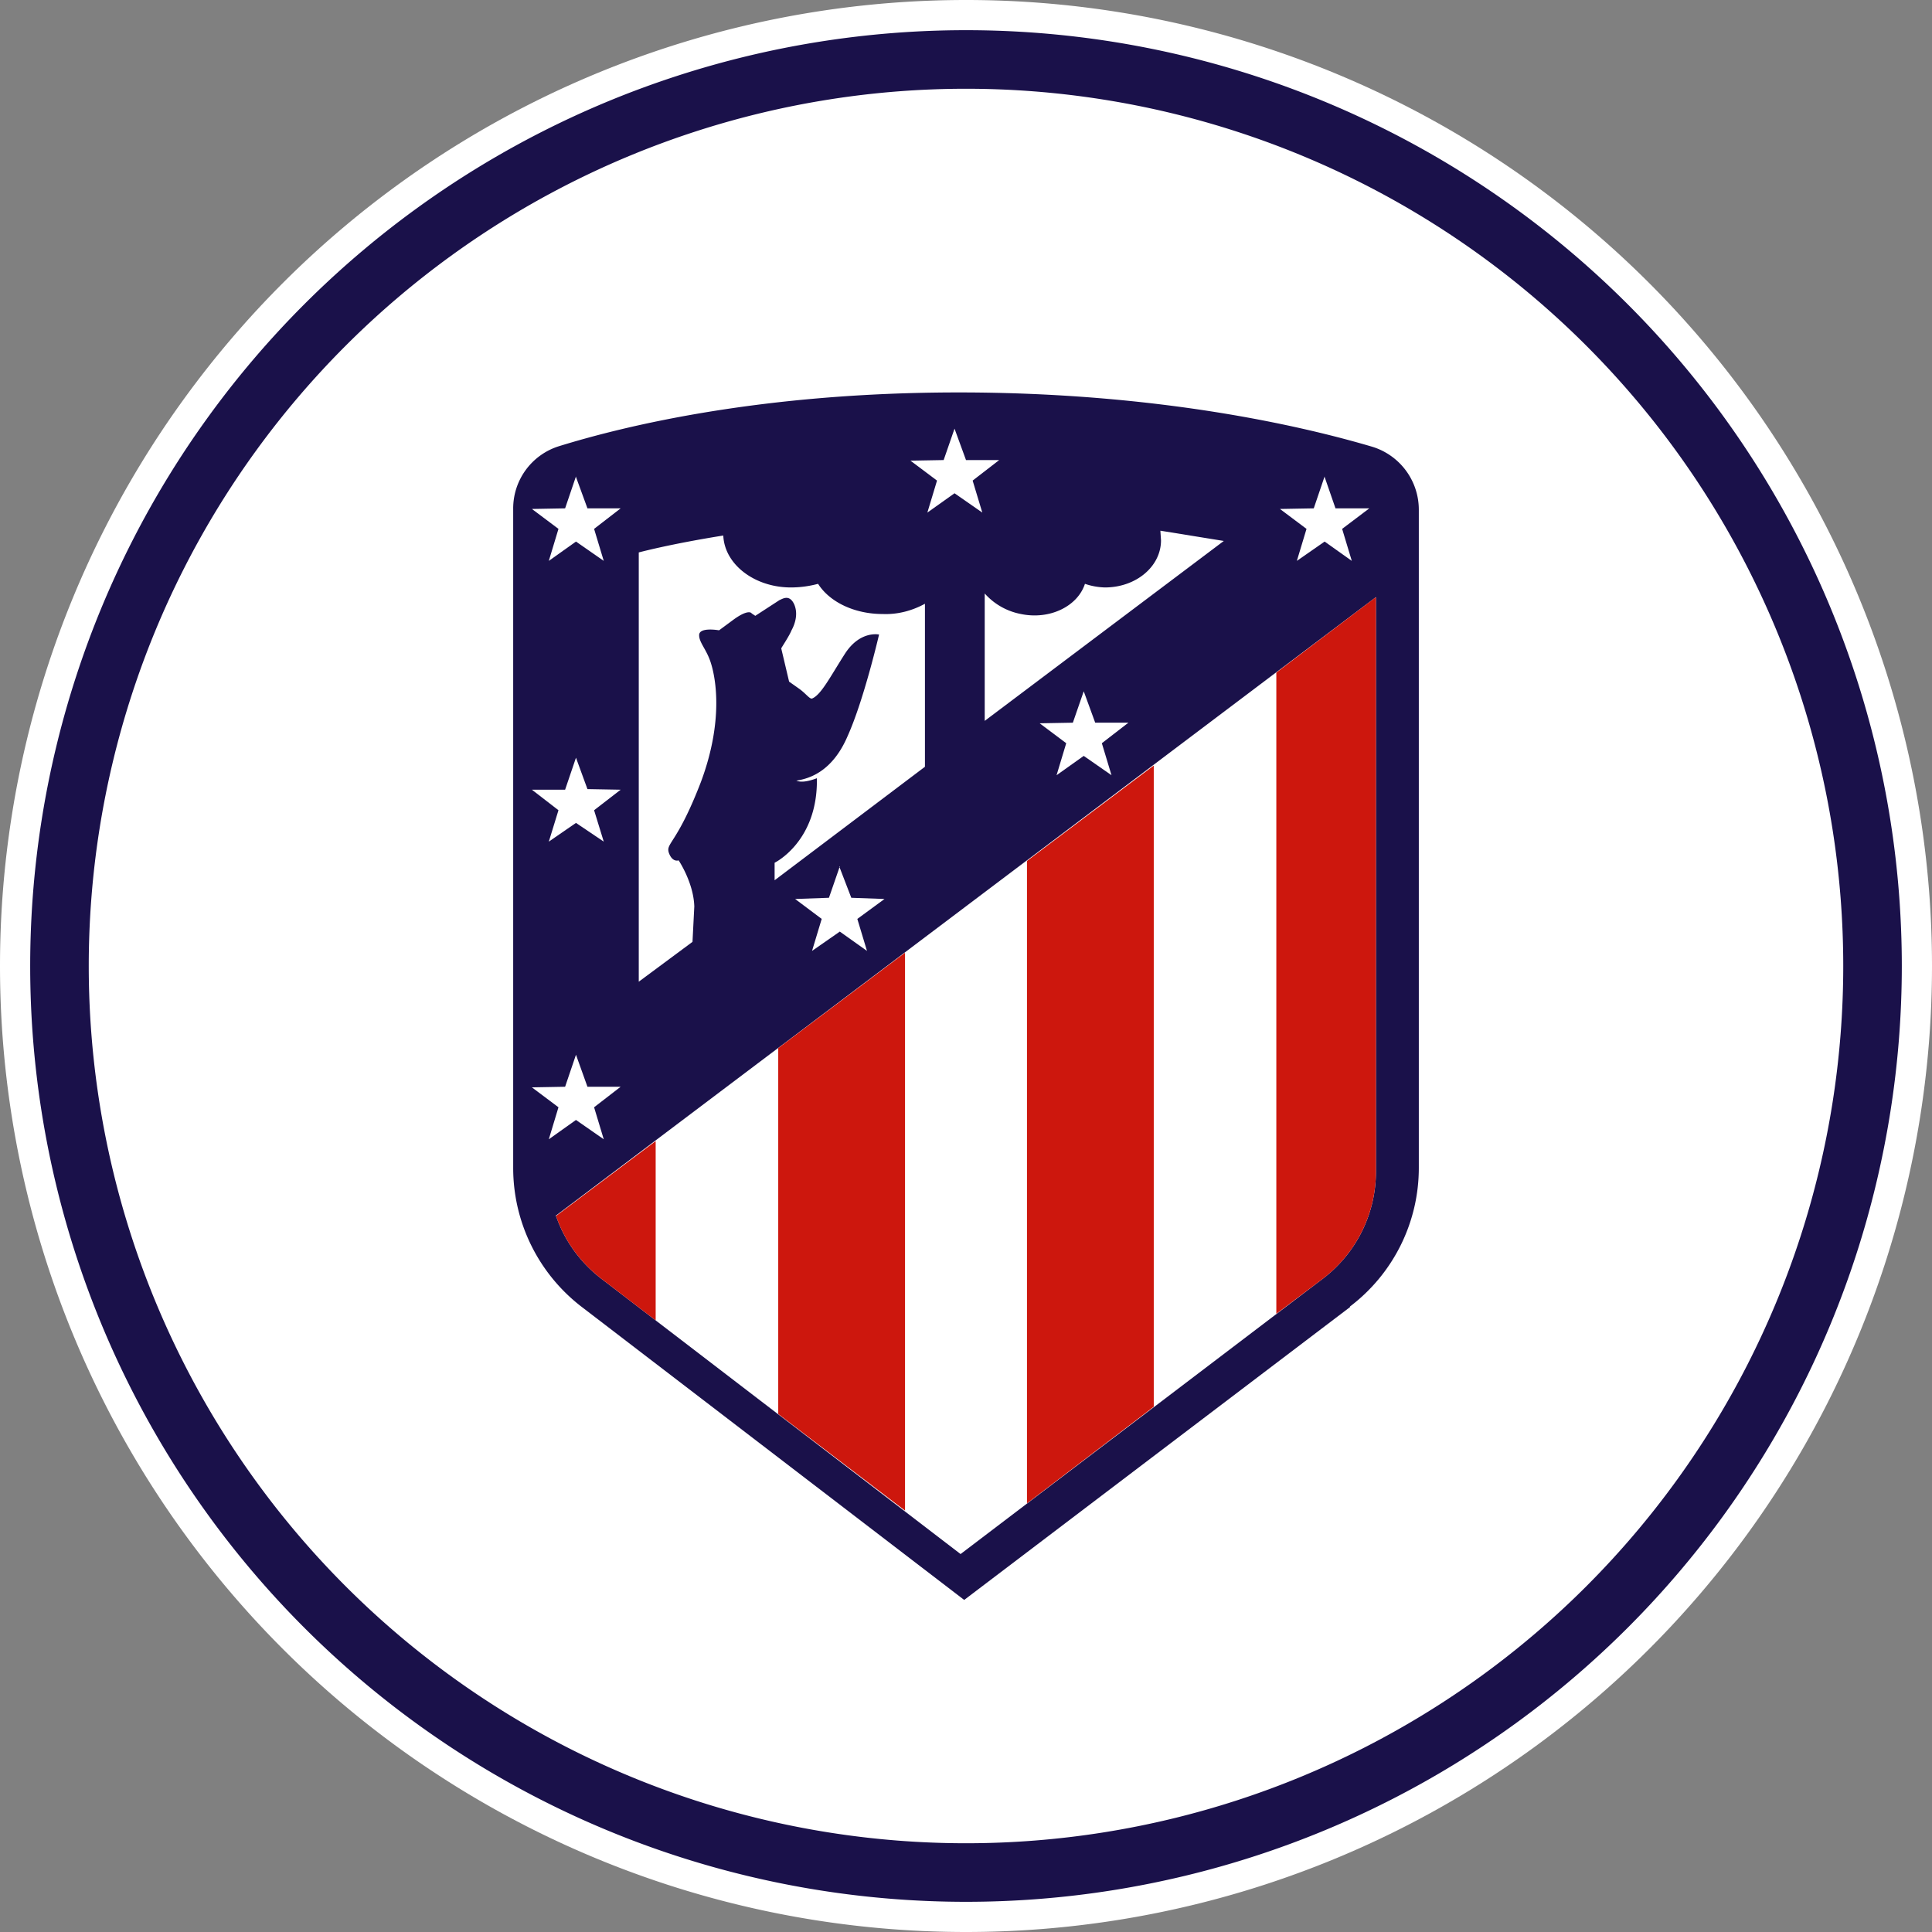 <svg xmlns="http://www.w3.org/2000/svg" fill="none" viewBox="0 0 32 32">
    <rect x="0" y="0" width="32" height="32" fill="#808080" stroke="none"/>
    <path fill="#fff" d="M32 16a16 16 0 11-32 0 16 16 0 0132 0z" />
    <path fill="#1A114A" fill-rule="evenodd"
        d="M16 30.53a14.53 14.53 0 100-29.06 14.53 14.53 0 000 29.06zm0 .97a15.5 15.5 0 100-31 15.5 15.5 0 000 31z"
        clip-rule="evenodd" />
    <path fill="#1A114A"
        d="M22.36 21.65l-6.39 4.85-6.33-4.85a2.9 2.9 0 01-1.14-2.3V8.43a1.08 1.08 0 01.76-1.04c1.1-.34 3.36-.89 6.62-.89 3.31 0 5.7.56 6.85.9a1.09 1.09 0 01.77 1.04v10.9a2.88 2.88 0 01-1.14 2.3z" />
    <path fill="#fff"
        d="M19.22 8.8l.01.15c0 .43-.41.78-.93.78a1.1 1.1 0 01-.33-.06c-.12.37-.58.6-1.06.5a1.07 1.07 0 01-.6-.34v2.11l3.96-2.98-1.05-.17zM11.5 15.02c-.01-.4-.26-.77-.26-.77s-.1.04-.16-.12c-.06-.17.13-.14.53-1.18.38-1.02.24-1.72.17-1.95-.07-.24-.2-.35-.2-.48 0-.14.33-.08.33-.08l.23-.17c.23-.17.3-.13.31-.11l.06.04.4-.26c.05-.02.16-.1.24.06.08.17.01.35-.04.44-.04.1-.17.29-.17.3l.13.55.17.12c.11.08.17.17.21.16.15-.06.3-.36.55-.75.25-.38.56-.31.56-.31s-.25 1.08-.52 1.68c-.26.61-.66.71-.85.74.07.03.18.02.34-.04.02 1.05-.7 1.4-.7 1.4v.29l2.49-1.88V10c-.22.12-.46.18-.7.17-.47 0-.88-.2-1.07-.5-.15.04-.3.06-.45.06-.6 0-1.1-.38-1.12-.86-.88.14-1.4.28-1.4.28v7.11l.89-.66.03-.59zM9.21 20.14c.14.41.4.77.75 1.04l5.95 4.56 6-4.56a2.23 2.23 0 00.88-1.77V9.89L9.2 20.14z" />
    <path fill="#CD170D"
        d="M10.86 18.9l-1.65 1.24c.14.41.4.77.75 1.04l.9.69V18.9zM21.14 21.76l.77-.58a2.23 2.23 0 00.88-1.77V9.89l-1.65 1.25v10.62zM14.99 15.78l-2.1 1.58v6.06l2.1 1.6v-9.24zM19.11 23.3V12.68l-2.1 1.58V24.9l2.1-1.6z" />
    <path fill="#fff"
        d="M15.81 7.1l.19.52h.55l-.44.34.16.53-.46-.32-.45.32.16-.53-.44-.33.55-.01.18-.52zM9.54 7.9l.19.52h.55l-.44.34.16.53-.46-.32-.45.32.16-.53-.44-.33.55-.01.18-.53zM9.54 12.55l.19.52.55.01-.44.34.16.52-.46-.31-.45.31.16-.52-.44-.34h.55l.18-.53zM13.9 14.35l.2.52.55.02-.45.33.16.53-.45-.32-.46.32.16-.53-.44-.33.56-.02.18-.52zM17.95 11.45l.19.52h.55l-.44.34.16.53-.46-.32-.45.32.16-.53-.44-.33.55-.01.18-.52zM9.54 17.47l.19.53h.55l-.44.34.16.53-.46-.32-.45.32.16-.53-.44-.33.55-.01.18-.53zM21.94 7.9l.18.52h.56l-.45.34.16.53-.45-.32-.46.32.16-.53-.44-.33.56-.01.18-.53z" />
</svg>